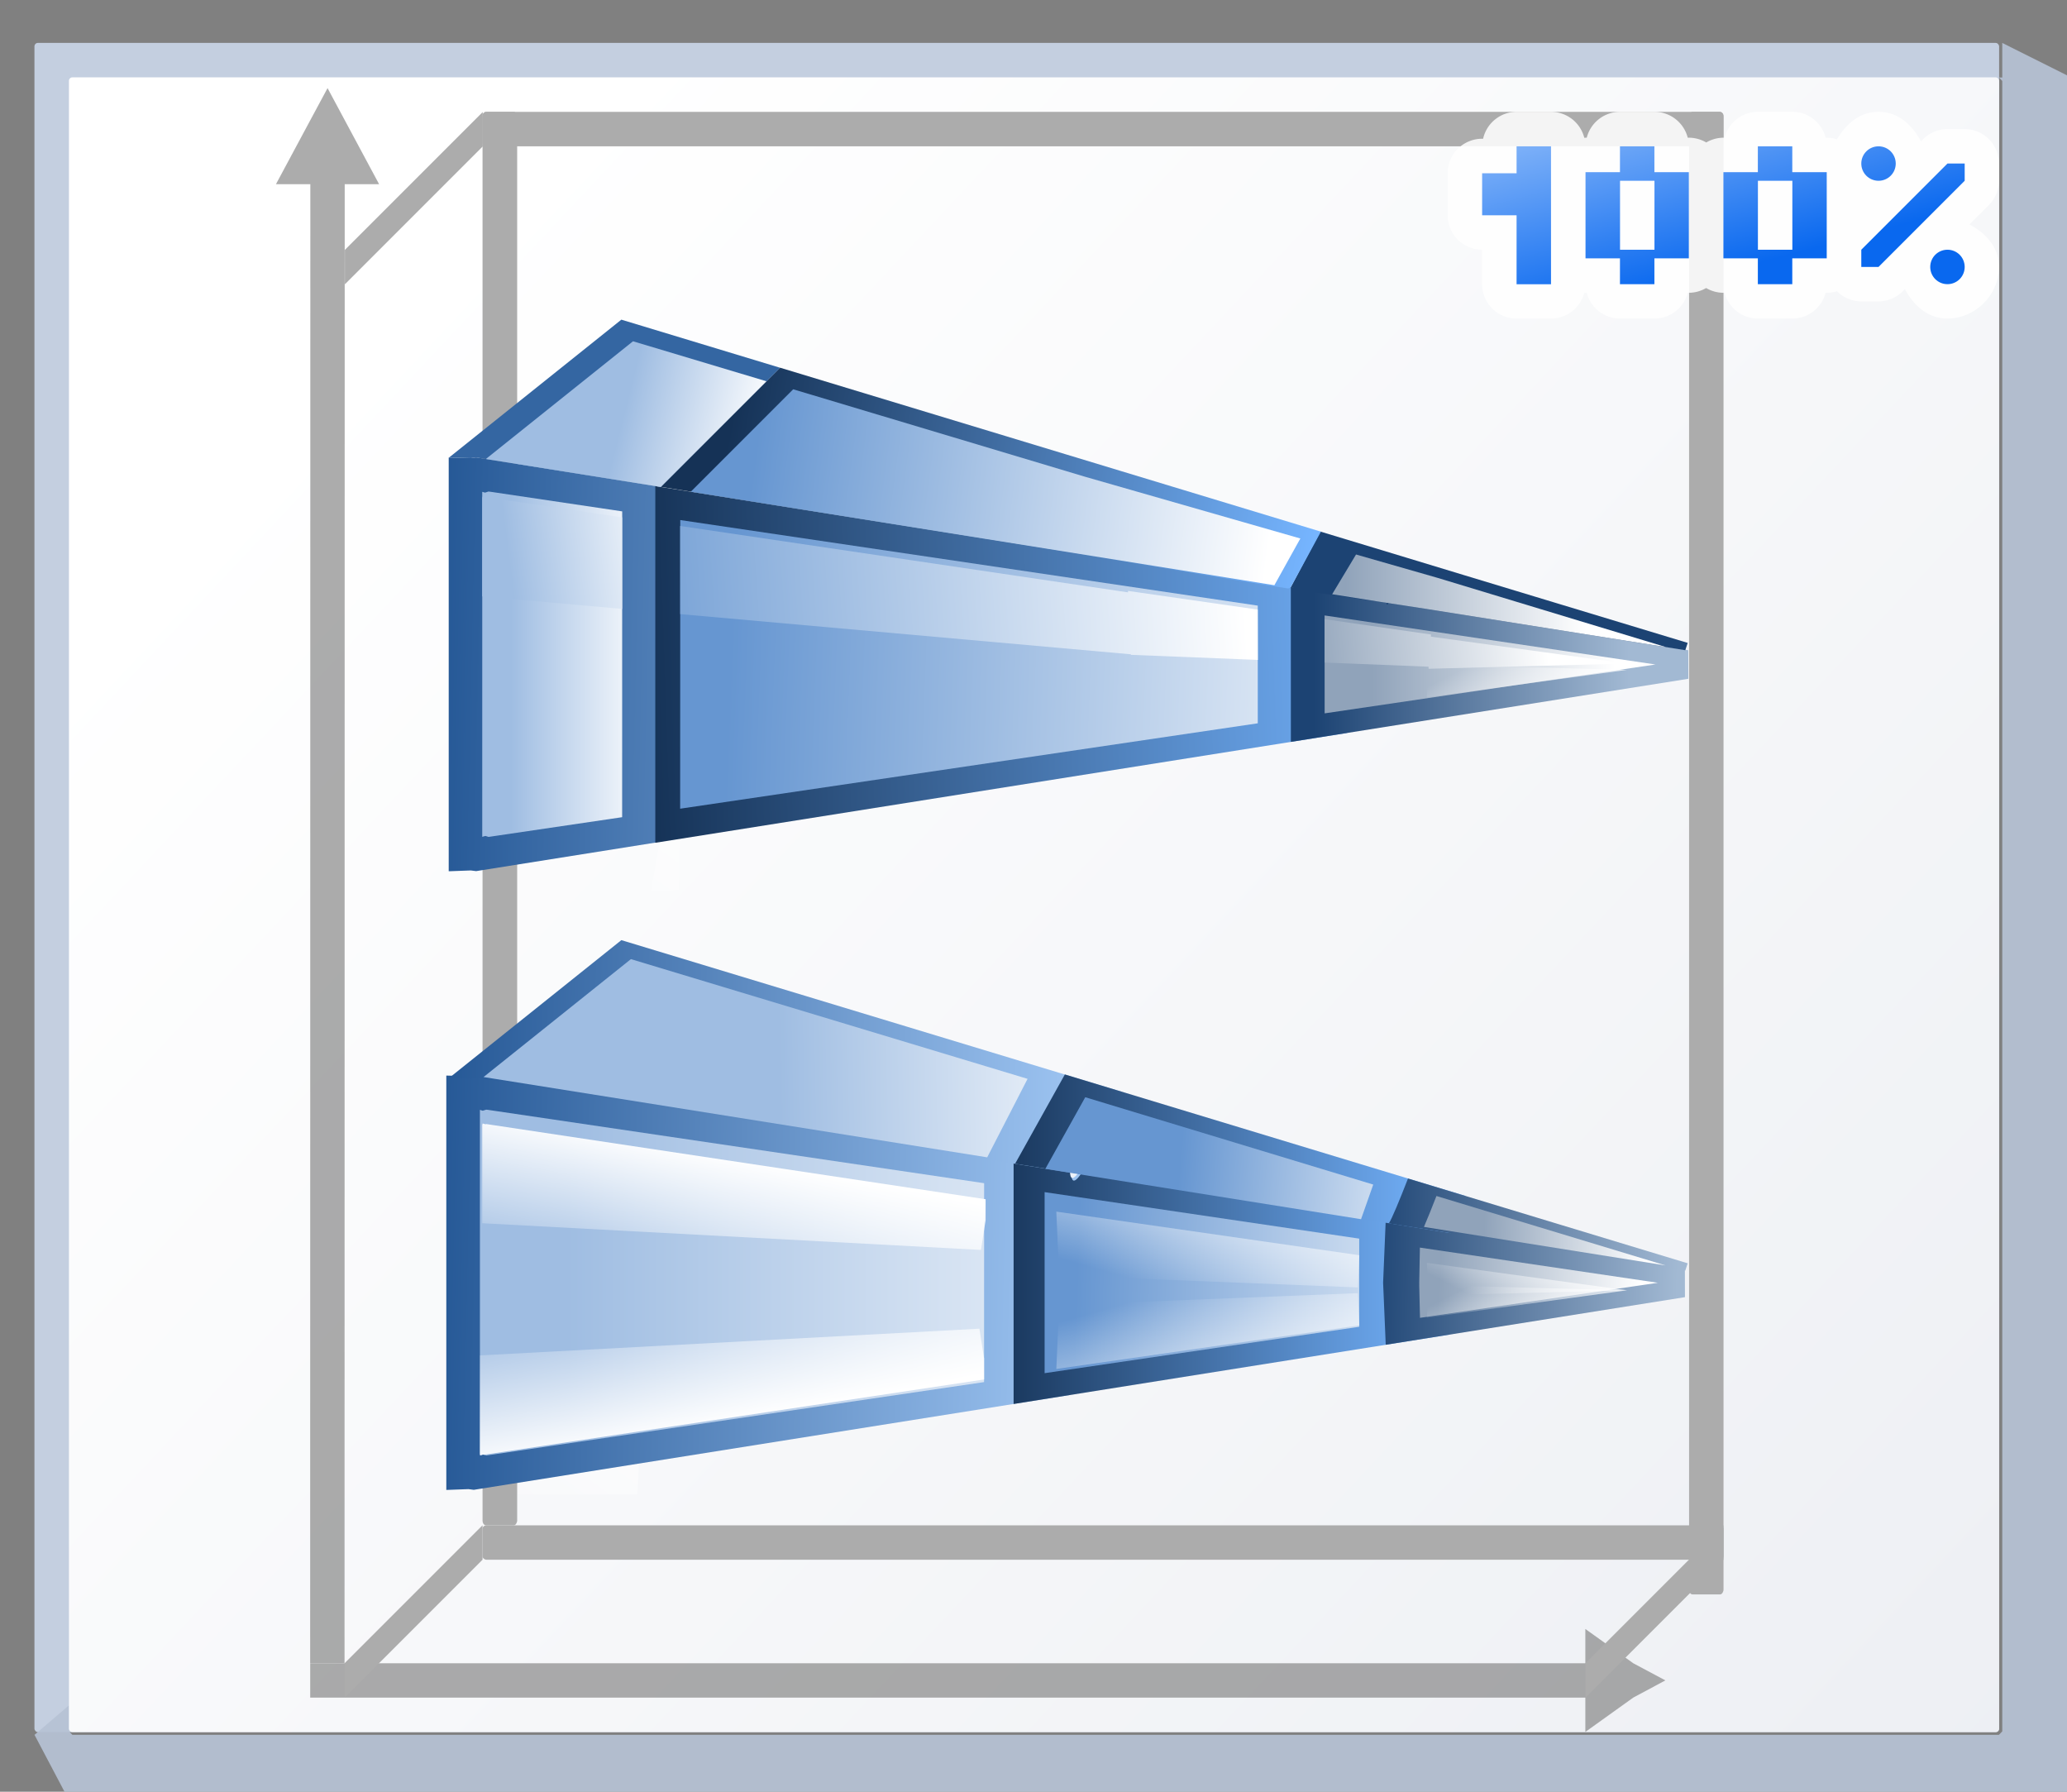 <svg height="52" viewBox="0 0 15.875 13.758" width="60" xmlns="http://www.w3.org/2000/svg" xmlns:xlink="http://www.w3.org/1999/xlink"><rect x="0" y="0" width="15.875" height="13.758" fill="#808080" stroke="none"/><linearGradient id="a" gradientTransform="matrix(.401 0 0 .33 61.785 56.831)" gradientUnits="userSpaceOnUse" x1="35.804" x2="32.114" xlink:href="#q" y1="116.09" y2="-21.725"/><linearGradient id="b" gradientTransform="matrix(.401 0 0 .33 61.781 22.279)" gradientUnits="userSpaceOnUse" x1="35.804" x2="35.814" xlink:href="#p" y1="116.09" y2="29.658"/><linearGradient id="c" gradientTransform="matrix(.401 0 0 .33 61.785 16.831)" gradientUnits="userSpaceOnUse" x1="40.033" x2="38.457" xlink:href="#m" y1="62.031" y2="3.432"/><linearGradient id="d" gradientTransform="matrix(.31 0 0 .248 64.497 -10.59)" gradientUnits="userSpaceOnUse" x1="34.859" x2="31.291" xlink:href="#n" y1="175.464" y2="125.314"/><linearGradient id="e" gradientTransform="matrix(.31 0 0 .248 64.497 29.41)" gradientUnits="userSpaceOnUse" x1="27.723" x2="27.723" xlink:href="#r" y1="230.415" y2="57.517"/><linearGradient id="f" gradientTransform="matrix(.31 0 0 .248 64.493 -5.141)" gradientUnits="userSpaceOnUse" x1="36.287" x2="32.005" xlink:href="#o" y1="243.261" y2="134.592"/><linearGradient id="g" gradientTransform="matrix(.106 0 0 .087 16.347 282.668)" gradientUnits="userSpaceOnUse" x1="35.804" x2="32.114" xlink:href="#q" y1="116.09" y2="-21.725"/><linearGradient id="h" gradientTransform="matrix(.106 0 0 .087 16.346 273.526)" gradientUnits="userSpaceOnUse" x1="35.804" x2="35.814" xlink:href="#p" y1="116.09" y2="29.658"/><linearGradient id="i" gradientTransform="matrix(.106 0 0 .087 16.347 272.084)" gradientUnits="userSpaceOnUse" x1="40.033" x2="38.457" xlink:href="#m" y1="62.031" y2="3.432"/><linearGradient id="j" gradientUnits="userSpaceOnUse" x1="87.538" x2="87.979" xlink:href="#r" y1="73.257" y2="50.806"/><linearGradient id="k" gradientUnits="userSpaceOnUse" x1="23.03" x2="22.602" xlink:href="#o" y1="280.554" y2="275.69"/><linearGradient id="l" gradientUnits="userSpaceOnUse" x1="84.512" x2="84.176" xlink:href="#n" y1="29.829" y2="19.704"/><linearGradient id="m" gradientUnits="userSpaceOnUse" x1="3.998" x2="47.999" y1="60" y2="60"><stop offset="0" stop-color="#1c4373"/><stop offset="1" stop-color="#a2b9d3"/></linearGradient><linearGradient id="n"><stop offset="0" stop-color="#90a3ba"/><stop offset="1" stop-color="#fff"/></linearGradient><linearGradient id="o"><stop offset="0" stop-color="#6696d1"/><stop offset="1" stop-color="#fff"/></linearGradient><linearGradient id="p" gradientUnits="userSpaceOnUse" x1="3.998" x2="47.999" y1="60" y2="60"><stop offset="0" stop-color="#153256"/><stop offset="1" stop-color="#76b5ff"/></linearGradient><linearGradient id="q" gradientUnits="userSpaceOnUse" x1="3.998" x2="47.999" y1="60" y2="60"><stop offset="0" stop-color="#245795"/><stop offset="1" stop-color="#afd4ff"/></linearGradient><linearGradient id="r"><stop offset="0" stop-color="#9fbde2"/><stop offset="1" stop-color="#fff"/></linearGradient><linearGradient id="s"><stop offset="0" stop-color="#fff"/><stop offset="1" stop-color="#fff" stop-opacity="0"/></linearGradient><linearGradient id="t" gradientUnits="userSpaceOnUse" x1="4.515" x2="40.639" y1="274.423" y2="308.289"><stop offset="0" stop-color="#fff"/><stop offset="1" stop-color="#e6e9ef"/></linearGradient><linearGradient id="u" gradientTransform="matrix(.37 0 0 .592 22.792 8.204)" gradientUnits="userSpaceOnUse" x1="28.322" x2="13.535" xlink:href="#s" y1="110.753" y2="143.286"/><linearGradient id="v" gradientTransform="matrix(.37 0 0 .592 24.792 -5.111)" gradientUnits="userSpaceOnUse" x1="28.322" x2="13.535" xlink:href="#s" y1="94.697" y2="143.286"/><linearGradient id="w" gradientTransform="matrix(.098 0 0 .157 6.56 259.599)" gradientUnits="userSpaceOnUse" x1="30.012" x2="13.535" xlink:href="#s" y1="104.838" y2="143.286"/><linearGradient id="x" gradientTransform="matrix(-.098 0 0 .157 26.528 269.802)" gradientUnits="userSpaceOnUse" x1="29.978" x2="53.298" xlink:href="#s" y1="115.77" y2="122.936"/><linearGradient id="y" gradientTransform="matrix(-.098 0 0 .157 24.92 260.937)" gradientUnits="userSpaceOnUse" x1="13.278" x2="35.847" xlink:href="#s" y1="116.457" y2="126.596"/><linearGradient id="z" gradientTransform="matrix(-.098 0 0 .157 26.528 259.219)" gradientUnits="userSpaceOnUse" x1="42.52" x2="53.426" xlink:href="#s" y1="96.704" y2="105.47"/><linearGradient id="A" gradientUnits="userSpaceOnUse" x1="27.186" x2="26.128" y1="272.25" y2="268.3"><stop offset="0" stop-color="#0968ef"/><stop offset="1" stop-color="#aecffc"/></linearGradient><linearGradient id="B" gradientUnits="userSpaceOnUse" x1="15.24" x2="14.111" xlink:href="#o" y1="287.405" y2="278.938"/><linearGradient id="C" gradientUnits="userSpaceOnUse" x1="14.675" x2="12.982" xlink:href="#p" y1="287.969" y2="278.374"/><linearGradient id="D" gradientUnits="userSpaceOnUse" x1="15.24" x2="14.675" xlink:href="#r" y1="289.662" y2="287.405"/><linearGradient id="E" gradientUnits="userSpaceOnUse" x1="12.418" x2="12.418" xlink:href="#n" y1="277.809" y2="273.858"/><linearGradient id="F" gradientTransform="matrix(.098 0 0 .157 6.032 259.219)" gradientUnits="userSpaceOnUse" x1="42.52" x2="53.426" xlink:href="#s" y1="96.704" y2="105.47"/><linearGradient id="G" gradientTransform="matrix(.082 0 0 .066 6.905 260.067)" gradientUnits="userSpaceOnUse" x1="36.287" x2="36.287" xlink:href="#n" y1="262.104" y2="201.818"/><linearGradient id="H" gradientTransform="matrix(.106 0 0 .087 6.187 267.322)" gradientUnits="userSpaceOnUse" x1="35.285" x2="35.285" xlink:href="#m" y1="126.472" y2="67.125"/><linearGradient id="I" gradientTransform="matrix(.082 0 0 .066 6.905 271.89)" gradientUnits="userSpaceOnUse" x1="36.287" x2="27.674" xlink:href="#o" y1="243.261" y2="64.484"/><linearGradient id="J" gradientTransform="matrix(.106 0 0 .087 6.187 279.145)" gradientUnits="userSpaceOnUse" x1="35.804" x2="41.664" xlink:href="#p" y1="116.09" y2="-28.202"/><linearGradient id="K" gradientTransform="matrix(.082 0 0 .066 6.905 275.413)" gradientUnits="userSpaceOnUse" x1="36.287" x2="36.287" xlink:href="#r" y1="243.261" y2="208.812"/><linearGradient id="L" gradientTransform="matrix(.106 0 0 .087 6.189 282.668)" gradientUnits="userSpaceOnUse" x1="35.804" x2="32.114" xlink:href="#q" y1="116.09" y2="-21.725"/><linearGradient id="M" gradientTransform="matrix(-.082 0 0 .066 15.705 271.89)" gradientUnits="userSpaceOnUse" x1="50.82" x2="36.556" xlink:href="#o" y1="279.594" y2="114.947"/><linearGradient id="N" gradientTransform="matrix(-.082 0 0 .066 15.705 260.067)" gradientUnits="userSpaceOnUse" x1="53.242" x2="46.783" xlink:href="#n" y1="279.261" y2="218.976"/><linearGradient id="O" gradientTransform="matrix(-.082 0 0 .066 15.705 275.413)" gradientUnits="userSpaceOnUse" x1="36.287" x2="29.827" xlink:href="#r" y1="243.261" y2="203.766"/><linearGradient id="P" gradientTransform="matrix(.098 0 0 .157 16.19 259.219)" gradientUnits="userSpaceOnUse" x1="42.52" x2="53.426" xlink:href="#s" y1="96.704" y2="105.47"/><linearGradient id="Q" gradientTransform="matrix(.098 0 0 .157 17.798 260.937)" gradientUnits="userSpaceOnUse" x1="13.278" x2="35.847" xlink:href="#s" y1="116.457" y2="126.596"/><linearGradient id="R" gradientTransform="matrix(.37 0 0 .592 61.192 8.204)" gradientUnits="userSpaceOnUse" x1="29.978" x2="53.298" xlink:href="#s" y1="115.77" y2="122.936"/><g transform="matrix(.469 0 0 .469 0 -125.463)"><rect fill="#c4cfe0" height="27.657" rx=".055" ry=".058" width="32.173" x=".564" y="268.214"/><path d="m123.73 2.201v2.135h-.201l.201.213v101.971l-.205.213h-119.053l-.207-.213v-1.613l-2.133 1.828 2.133 4.043.215.223h123.305l.213-.223v-106.221l-.213-.221h.213z" fill="#b6c2d4" fill-opacity=".917" transform="matrix(.265 0 0 .265 0 267.631)"/><rect fill="url(#t)" height="27.093" rx=".055" ry=".057" width="31.608" x="1.129" y="268.778"/><path d="m39.775 83.326-5.262.002-.6.139-1.867 8.203.004.012-.033.117-.012.055.154.025h7.23z" fill="url(#u)" transform="matrix(.265 0 0 .265 0 267.631)"/><path d="m39.275 58.961-4.297 20.461 2.088.367h2.953l1.59-20.609z" fill="url(#v)" transform="matrix(.265 0 0 .265 0 267.631)"/><path d="m10.658 282.105.459-.025.068-2.767.107-.748z" fill="url(#w)"/><g transform="matrix(0 -1 -1 0 298.696 298.696)"><path d="m3.672 271.424-.281.525-.563.786h.562l0 20.881h.562l-0-20.881h.562l-.562-.786z" fill="#797979" opacity=".614"/><path d="m29.742 293.332-.524.282-1.049.563v-.563l-24.215.003v-.563l24.215-.003v-.563l1.049.563z" fill="#797979" opacity=".614"/><g fill="#acacac"><rect height="23.142" rx=".055" ry=".079" transform="rotate(-90)" width=".567" x="-290.794" y="6.211"/><g fill-rule="evenodd"><path d="m27.093 293.049 2.258-2.258h-.564l-2.258 2.258z"/><path d="m3.954 272.732 2.258-2.258h-.564l-2.258 2.258z"/><path d="m3.954 293.052 2.258-2.258h-.564l-2.258 2.258z"/></g><rect height="20.32" rx=".055" ry=".066" width=".564" x="5.647" y="270.474"/><rect height="24.273" rx=".055" ry=".079" transform="rotate(-90)" width=".564" x="-271.036" y="5.08"/><rect height="20.32" rx=".055" ry=".066" width=".564" x="28.789" y="270.474"/></g></g><g transform="matrix(0 -1 -1 0 299.838 309.996)"><path d="m74.131 55.414-5.859 36.844.043.33-.049 1.342.002.008-.004.018 25.602 0-.004-.014.004-.008-.035-1.352.041-.32-5.871-36.844-6.939-.002z" fill="url(#a)" transform="matrix(.265 0 0 .265 0 267.631)"/><path d="m77.863 31.949-4.287 26.951h14.979l-4.293-26.949z" fill="url(#b)" transform="matrix(.265 0 0 .265 0 267.631)"/><path d="m80.176 17.414-2.941 18.49 3.834.162 3.822-.16-2.945-18.488-.885-.002z" fill="url(#c)" transform="matrix(.265 0 0 .265 0 267.631)"/><path d="m81.064 19.088-2.166 14.699 1.924.045.084.002.041-.002.121.002 2.17-.041z" fill="url(#d)" transform="matrix(.265 0 0 .265 0 267.631)"/><path d="m87.217 60.721-12.289.004-4.523 30.686-.012.074.059.197-.057.197 21.352 0-.053-.174.066-.217-.018-.148z" fill="url(#e)" transform="matrix(.265 0 0 .265 0 267.631)"/><path d="m78.344 37.543-2.865 19.441 11.186 0-2.873-19.441z" fill="url(#f)" transform="matrix(.265 0 0 .265 0 267.631)"/><path d="m20.91 276.472.534-.03-.085-3.246z" fill="url(#P)"/><path d="m20.071 282.54 1.047-.046.194-4.892-.527-.024z" fill="url(#Q)"/><path d="m75.09 60.725-4.652 30.91.014.047-.045.154-.002.018.092.025h6.08l1.65-30.867-1.838-.287z" fill="url(#R)" transform="matrix(.265 0 0 .265 0 267.631)"/><path d="m24.61 281.47c-1.036.461-1.762.824-1.327.824l1.553 9.748-.011.085.009.358 2.258-2.822z" fill="url(#g)"/><path d="m22.907 275.849-.612.236 1.136 7.13 1.462-.815z" fill="url(#h)"/><path d="m21.801 272.201-.12.039.774 4.855c.076-.051.365-.17.734-.314zm.654 4.894c-.035.024-.042.039.006.037z" fill="url(#i)"/><path d="m87.91 54.857c-.485.348-.537.56.09.561zm.905 5.675 4.961 31.124 7.285-9.107-7.397-24.512z" fill="url(#j)" transform="matrix(.265 0 0 .265 0 267.631)"/><path d="m22.523 277.55.824 5.17 1.173-.654-1.43-4.716z" fill="url(#k)"/><path d="m82.137 18.615 2.379 14.928c.502-.216 1.136-.472 1.91-.773z" fill="url(#l)" transform="matrix(.265 0 0 .265 0 267.631)"/><path d="m74.131 55.414-5.859 36.844.043.33-.049 1.342.002.008-.004.018 25.602 0-.004-.014.004-.008-.035-1.352.041-.32-5.871-36.844-6.939-.002z" fill="url(#a)" transform="matrix(.265 0 0 .265 0 267.631)"/><path d="m77.863 31.949-4.287 26.951h14.979l-4.293-26.949z" fill="url(#b)" transform="matrix(.265 0 0 .265 0 267.631)"/><path d="m80.176 17.414-2.941 18.49 3.834.162 3.822-.16-2.945-18.488-.885-.002z" fill="url(#c)" transform="matrix(.265 0 0 .265 0 267.631)"/><path d="m81.064 19.088-2.166 14.699 1.924.045.084.002.041-.002.121.002 2.17-.041z" fill="url(#d)" transform="matrix(.265 0 0 .265 0 267.631)"/><path d="m87.217 60.721-12.289.004-4.523 30.686-.012.074.059.197-.057.197 21.352 0-.053-.174.066-.217-.018-.148z" fill="url(#e)" transform="matrix(.265 0 0 .265 0 267.631)"/><path d="m78.344 37.543-2.865 19.441 11.186 0-2.873-19.441z" fill="url(#f)" transform="matrix(.265 0 0 .265 0 267.631)"/><path d="m21.808 276.472-.534-.03.085-3.246z" fill="url(#z)"/><path d="m22.647 282.54-1.047-.046-.194-4.892.527-.024z" fill="url(#y)"/><path d="m22.85 283.698 1.231 8.178-.004.012.012.041.001.005-.024.007h-1.609l-.437-8.167.486-.076z" fill="url(#x)"/><path d="m24.61 281.47c-1.036.461-1.762.824-1.327.824l1.553 9.748-.011.085.009.358 2.258-2.822z" fill="url(#g)"/><path d="m22.907 275.849-.612.236 1.136 7.13 1.462-.815z" fill="url(#h)"/><path d="m21.801 272.201-.12.039.774 4.855c.076-.051.365-.17.734-.314zm.654 4.894c-.035.024-.042.039.006.037z" fill="url(#i)"/><path d="m87.91 54.857c-.485.348-.537.56.09.561zm.905 5.675 4.961 31.124 7.285-9.107-7.397-24.512z" fill="url(#j)" transform="matrix(.265 0 0 .265 0 267.631)"/><path d="m22.523 277.55.824 5.17 1.173-.654-1.43-4.716z" fill="url(#k)"/><path d="m82.137 18.615 2.379 14.928c.502-.216 1.136-.472 1.91-.773z" fill="url(#l)" transform="matrix(.265 0 0 .265 0 267.631)"/></g><g transform="matrix(0 -1 -1 0 299.838 289.68)"><path d="m8.374 289.098-.468 2.943.011.087-.013.355.001.002-.001.005h6.774l-.001-.004.001-.002-.009-.358.011-.085-.469-2.944z" fill="url(#L)"/><path d="m13.796 289.649-5.007.001-.32 2.167-.003.02.016.052-.015.052 5.649 0-.013-.046.018-.057-.005-.039z" fill="url(#K)"/><path d="m13.778 288.643c-.796.601-4.896.483-4.976 0 .796-.601 4.896-.483 4.976 0z" fill="#d9e0e8"/><path d="m10.168 277.778-1.798 11.329h5.84l-1.8-11.329z" fill="url(#J)"/><path d="m10.326 279.242-1.398 9.458 4.726-.002-1.401-9.457h-1.927z" fill="url(#I)"/><path d="m11.055 272.19-1.033 6.509 2.535.001-1.034-6.509z" fill="url(#H)"/><path d="m11.289 272.729-.8 5.417 1.603.001z" fill="url(#G)"/><path d="m10.752 276.472.534-.03-.085-3.246z" fill="url(#F)"/><path d="m16.147 287.062-1.951 1.951.483 3.029-.011.085.009.358 2.258-2.822z" fill="#3466a2" fill-rule="evenodd"/><path d="m11.643 272.201-.12.039.613 3.845.161 1.01c-.035.024-.042.039.006.037.06.463.128.929.198 1.393.006.019.055.175.055.175l.91-.482-.435-1.436-.283-.932z" fill="#1c4373" fill-rule="evenodd"/><path d="m11.574 272.557.629 3.95c.07.473.156 1.006.236 1.516l.651-.391-.381-1.33z" fill="url(#E)"/><g fill-rule="evenodd"><path d="m15.925 287.283-1.73 1.731.458 2.868 1.928-2.41z" fill="url(#D)"/><path d="m13.464 278.207-.907.492-.024.041c.242 1.568.523 3.114.74 4.475l.924 5.798 1.951-1.951-1.413-4.662-.282-.93z" fill="url(#C)"/><path d="m13.352 278.544-.765.425c.216 1.353.434 2.692.602 3.751l.928 5.807 1.678-1.678-1.433-4.783z" fill="url(#B)"/></g><path d="m12.188 279.242.306 2.124-.024-.001 1.087 7.335-1.443-.001-.658-7.38-.009-.001-.083-2.078z" fill="url(#M)"/><path d="m11.304 273.197.441 3.209.035-.002.251 1.743h-.71l-.068-1.702-.034-.002z" fill="url(#N)"/><path d="m12.199 289.65 1.499.001.33 2.226-.004.012.012.041.001.005-.022.006h-1.611z" fill="url(#O)"/></g><path d="m24.836 269.342a.564.564 0 0 0 -.549.441h-.016a.564.564 0 0 0 -.564.564v.688a.564.564 0 0 0 .564.564v.564a.564.564 0 0 0 .564.564h.564a.564.564 0 0 0 .545-.424.564.564 0 0 0 .02.002h.02a.564.564 0 0 0 .545.422h.564a.564.564 0 0 0 .545-.422h.02a.564.564 0 0 0 .281-.078.564.564 0 0 0 .283.078h.02a.564.564 0 0 0 .545.422h.564a.564.564 0 0 0 .545-.422h.02a.564.564 0 0 0 .166-.025.564.564 0 0 0 .398.166h.281a.564.564 0 0 0 .398-.166l.035-.035c.144.268.377.482.695.482.458 0 .846-.387.846-.846 0-.319-.215-.552-.484-.695l.318-.318a.564.564 0 0 0 .166-.398v-.281a.564.564 0 0 0 -.564-.564h-.281a.564.564 0 0 0 -.398.166l-.035.035c-.143-.269-.373-.484-.695-.484-.309 0-.532.2-.68.451a.564.564 0 0 0 -.166-.027h-.02a.564.564 0 0 0 -.545-.424h-.564a.564.564 0 0 0 -.545.424h-.02a.564.564 0 0 0 -.281.078.564.564 0 0 0 -.283-.078h-.02a.564.564 0 0 0 -.545-.424h-.564a.564.564 0 0 0 -.545.424h-.02a.564.564 0 0 0 -.02.002.564.564 0 0 0 -.545-.426z" fill="#fff" fill-opacity=".871"/><path d="m24.835 269.907v.441h-.564v.688h.564v1.129h.564v-2.258zm1.693 0v.423h-.564v1.411h.564v.423h.564v-.423h.564v-1.411h-.564v-.423zm2.258 0v.423h-.564v1.411h.564v.423h.564v-.423h.564v-1.411h-.564v-.423zm1.976 0c-.156 0-.282.126-.282.282 0 .156.126.282.282.282.156 0 .282-.126.282-.282 0-.156-.126-.282-.282-.282zm1.129.282-1.411 1.411v.282h.282l1.411-1.411v-.282zm-5.362.282h.564v1.129h-.564zm2.258 0h.564v1.129h-.564zm3.104 1.129c-.156 0-.282.126-.282.282 0 .156.126.282.282.282.156 0 .282-.126.282-.282 0-.156-.126-.282-.282-.282z" fill="url(#A)"/></g></svg>